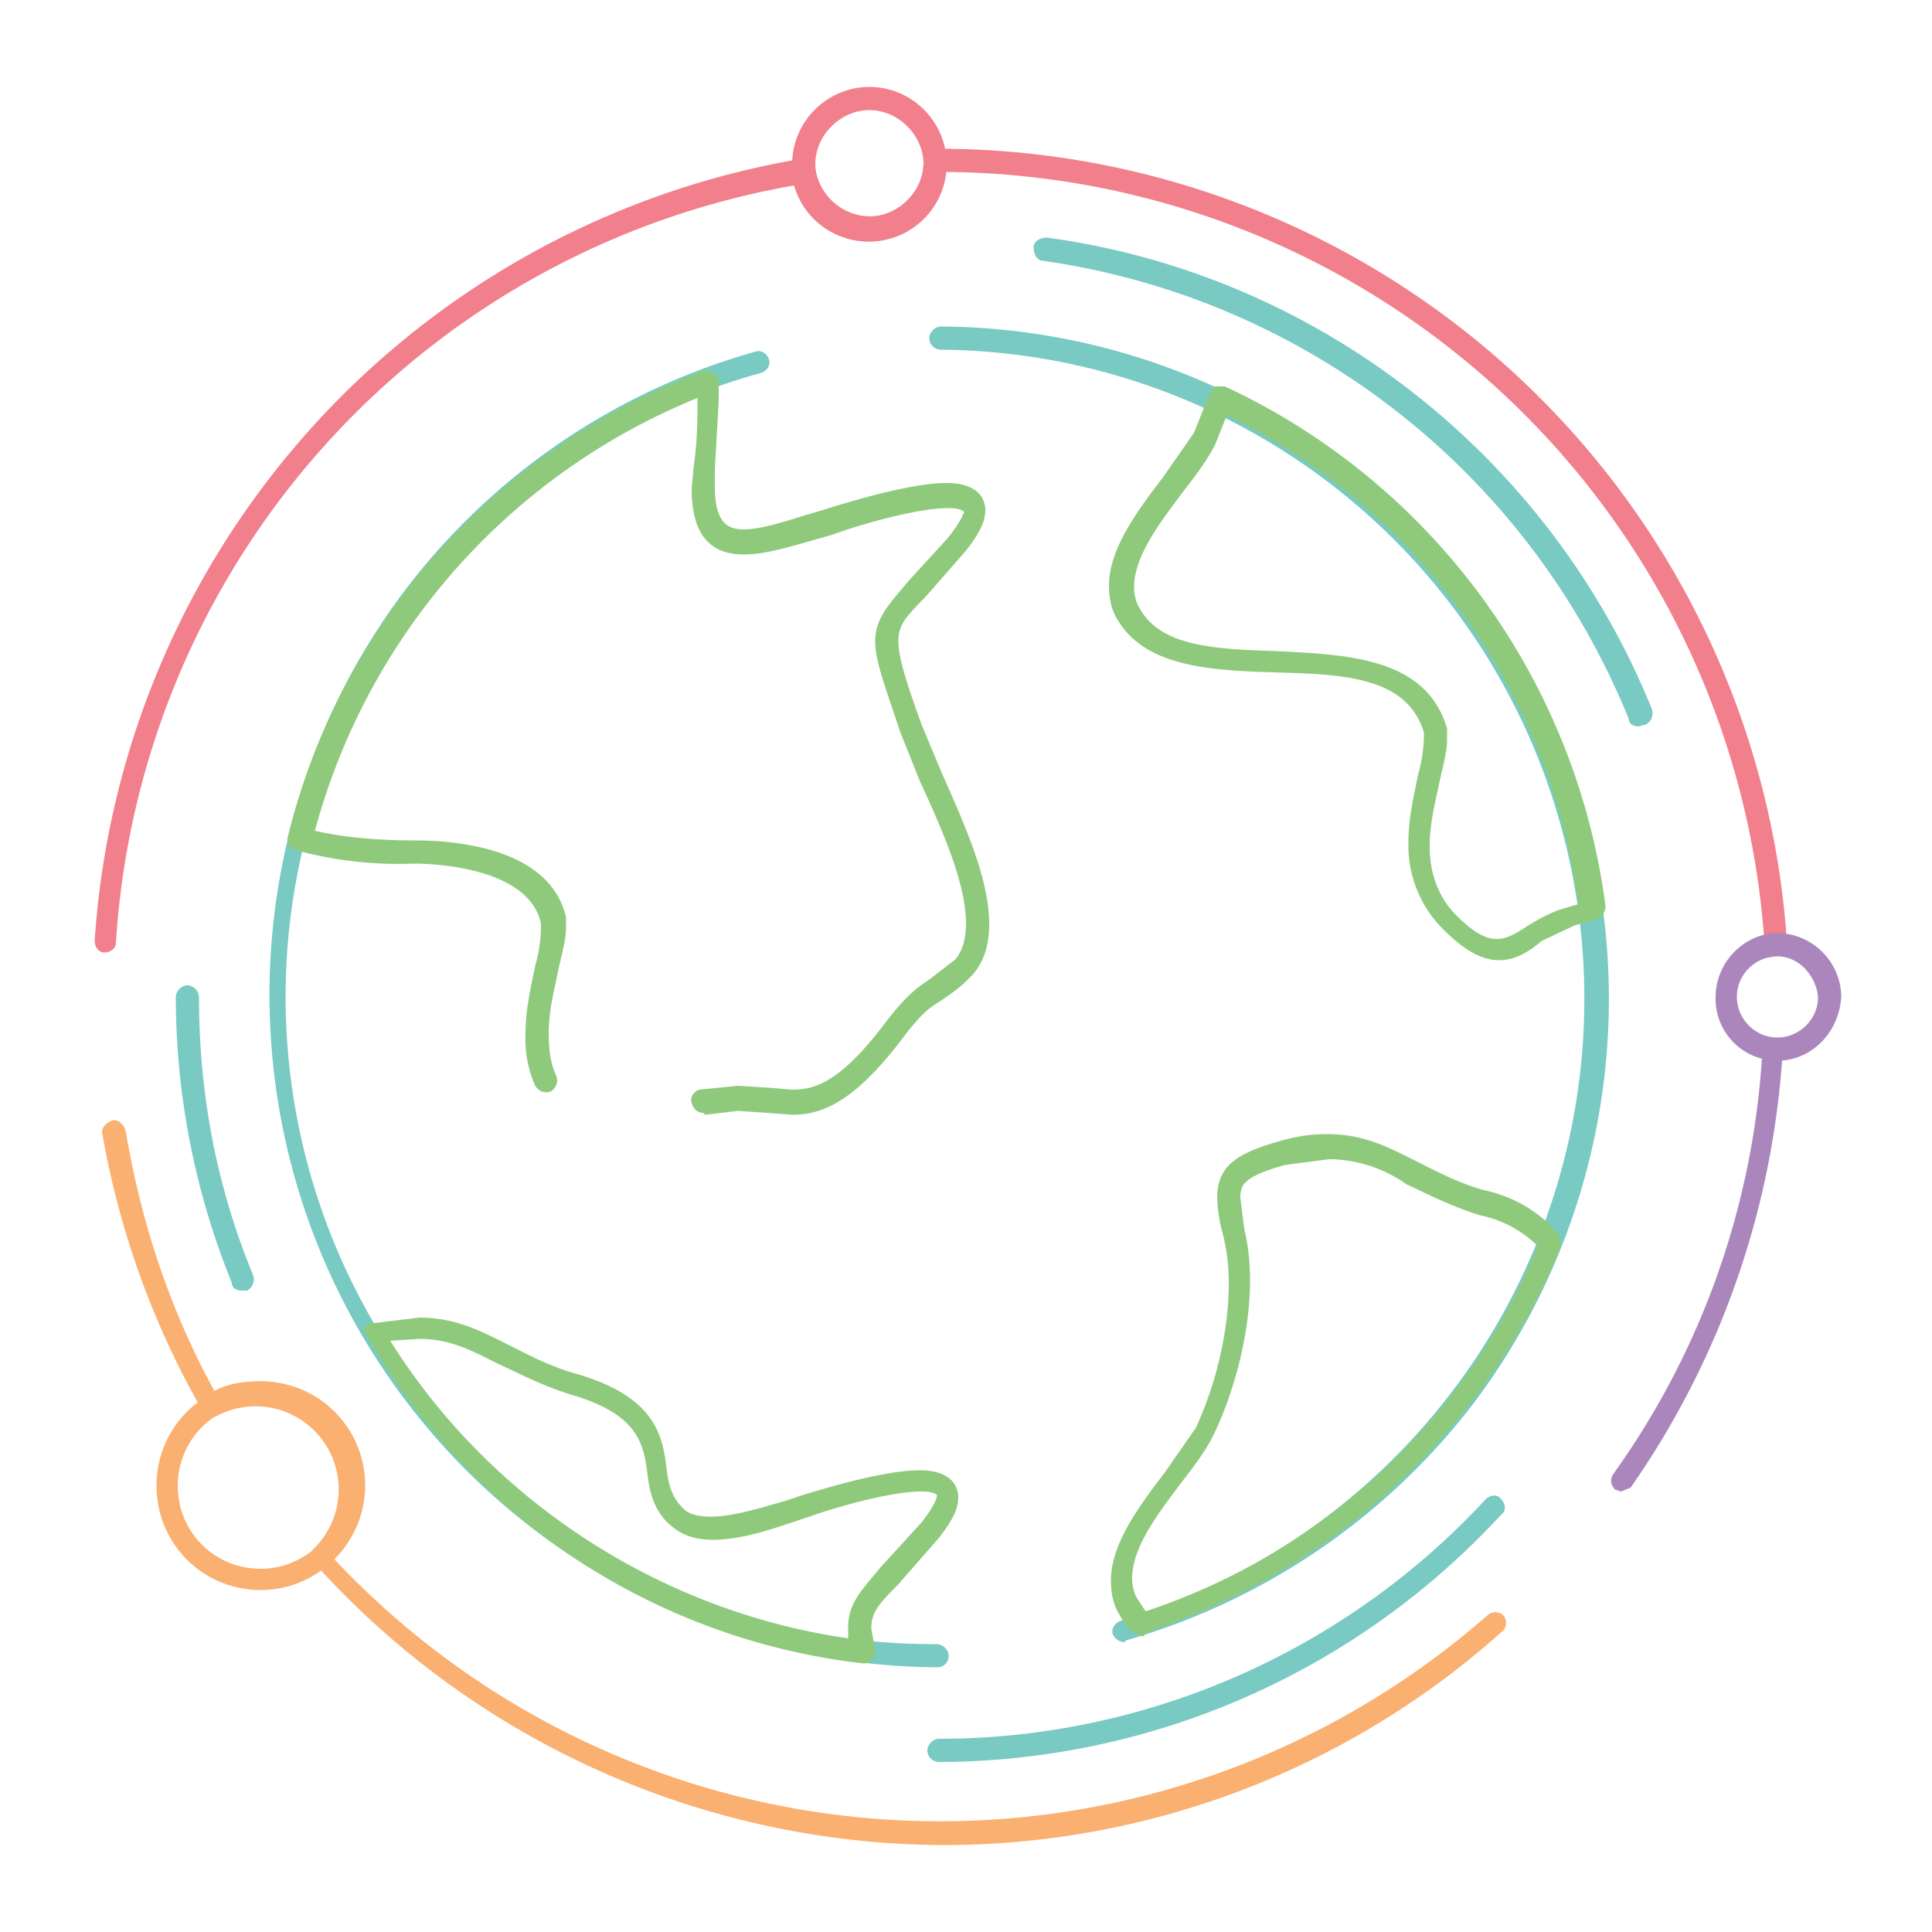<svg xmlns="http://www.w3.org/2000/svg" id="Layer_1" x="0" y="0" version="1.1" viewBox="0 0 100 100" xml:space="preserve">
  <style>
    .st0{fill:#78cac3}
		.st1{fill:#8fca7c}
		.st2{fill:#fab070}
		.st3{fill:#f27f8c}
		.st4{fill:#aa86bd}

		@keyframes spin {
		  from {
		    transform: rotate(0deg);
		  }
		  to {
		    transform: rotate(360deg);
		  }
		}

    #earth1, #earth2, #earth3{
    transform-origin: 48.8% 51.5%;
    }
		#earth1 {
			animation: spin 80s infinite linear;
		}
		#earth2 {
			animation: spin 160s infinite linear;
      z-index: 1;
		}
		#earth3 {
			animation: spin 300s infinite linear;
      z-index: 0;
		}
  </style>
  <g id="earth1">
    <path d="M48.5 86.3A34.8 34.8 0 0121 30.5a34.5 34.5 0 0118.1-12.3c.3-.1.6.1.7.4.1.3-.1.6-.4.7a33.5 33.5 0 009.1 65.8c.3 0 .6.3.6.6 0 .4-.3.6-.6.6zm9.7-1.3a.7.7 0 01-.6-.4c-.1-.3.1-.6.4-.7a33.6 33.6 0 00-9.3-65.8.6.6 0 01-.6-.6c0-.3.3-.6.6-.6a34.8 34.8 0 0127.6 55.7 34.7 34.7 0 01-18 12.3l-.1.1z" class="st0"/>
    <path d="M44.7 86.1c-.1 0-.1 0 0 0a34 34 0 01-25.9-17.3c.1-.1.2-.3.4-.3l2.5-.3c1.9 0 3.2.7 4.6 1.4 1 .5 2.1 1.1 3.5 1.5 4.2 1.2 4.5 3.3 4.7 4.9.1.9.3 1.6 1 2.2.3.2.7.3 1.3.3 1.2 0 2.7-.5 3.8-.8l.6-.2.3-.1c1.3-.4 4.3-1.3 6.1-1.3 1.7 0 2 .9 2 1.4 0 .6-.3 1.2-1 2.1L46.5 82c-1.1 1.1-1.4 1.5-1.4 2.3l.2 1.1v.2c0 .2-.3.5-.6.5zM20.2 69.4c5.2 8.3 14 14 23.7 15.4v-.6c0-1.2.7-1.9 1.7-3.1l2.1-2.3c.7-.9.8-1.3.8-1.4 0 0-.1-.2-.8-.2-1.7 0-4.7.9-5.8 1.3l-.3.1-.6.2c-1.2.4-2.7.9-4.1.9-.8 0-1.5-.2-2-.6-1.1-.8-1.3-2-1.4-2.9-.2-1.5-.5-3-3.9-4-1.6-.5-2.7-1.1-3.8-1.6-1.4-.7-2.5-1.3-4.1-1.3l-1.5.1zM36.4 57.6c-.3 0-.5-.2-.6-.5-.1-.3.1-.6.4-.7l2-.2 1.6.1 1.2.1c1.1 0 2.4-.3 4.7-3.3 1.2-1.6 1.8-2 2.4-2.4l1.3-1c.4-.4.6-1.1.6-1.9 0-2.2-1.4-5.2-2.4-7.4l-1-2.5c-.8-2.4-1.3-3.7-1.3-4.7 0-1.2.7-1.9 1.7-3.1l2.1-2.3c.7-.9.8-1.3.8-1.3s-.1-.2-.8-.2c-1.7 0-4.7.9-5.8 1.3l-.3.1-.7.2c-1.4.4-2.7.8-3.8.8-1.8 0-2.7-1.1-2.7-3.4l.1-1.1c.2-1.4.2-2.5.2-3.4v-.2A33.6 33.6 0 0016.3 43c1.3.3 3 .5 5.2.5 2.1 0 7 .4 7.8 4v.5c0 .6-.2 1.3-.4 2.2-.2 1-.5 2.1-.5 3.3 0 .8.1 1.6.4 2.2.1.3 0 .6-.3.8-.3.1-.6 0-.8-.3a6 6 0 01-.5-2.7c0-1.3.3-2.5.5-3.5a8 8 0 00.3-1.9v-.3c-.6-2.8-5.2-3.1-6.6-3.1a20 20 0 01-6.1-.7c-.3-.1-.5-.4-.4-.7a34.5 34.5 0 0121.5-24.1c.2-.1.4 0 .5.1.2.1.3.3.3.4v1.1l-.2 3.5v.9c0 2 .8 2.2 1.5 2.2.9 0 2.1-.4 3.4-.8l.7-.2.3-.1c1.3-.4 4.3-1.3 6.1-1.3 1.7 0 2 .9 2 1.4 0 .6-.3 1.2-1 2.1l-2.1 2.4c-1.1 1.1-1.4 1.5-1.4 2.3 0 .8.4 2.1 1.2 4.3l1 2.4c1.1 2.5 2.5 5.5 2.5 7.9 0 1.2-.3 2.1-1 2.8-.7.7-1.1.9-1.5 1.2-.5.3-1 .6-2.1 2.1-2.4 3.1-4 3.8-5.6 3.8l-1.3-.1-1.5-.1-1.7.2-.1-.1zM77.6 49.7c-.9 0-1.8-.5-2.9-1.6a6.1 6.1 0 01-1.8-4.5c0-1.3.3-2.5.5-3.5a8 8 0 00.3-1.9v-.3c-.9-2.9-4.2-3-7.8-3.1-3.3-.1-6.7-.3-8.1-2.8-.3-.5-.4-1.1-.4-1.7 0-1.9 1.5-3.9 2.8-5.6l1.6-2.3.8-2 .3-.4h.5a34.6 34.6 0 0119.7 26.9c0 .3-.2.6-.5.7l-1.1.3-1.7.8c-.7.6-1.4 1-2.2 1zM63.5 21.5l-.6 1.5c-.4.8-1 1.6-1.7 2.5-1.2 1.6-2.5 3.3-2.5 4.9 0 .4.1.8.3 1.1 1.1 2 4 2.1 7.1 2.2 3.6.2 7.7.3 8.8 4v.6c0 .6-.2 1.3-.4 2.2-.2 1-.5 2.1-.5 3.3 0 1.5.5 2.7 1.4 3.6 1.1 1.1 1.7 1.2 2.1 1.2.5 0 1-.3 1.6-.7.5-.3 1.2-.7 1.9-.9l.7-.2a33 33 0 00-18.2-25.3zM59.2 84.7l-.4-.1c-.4-.3-.7-.7-.9-1.1-.3-.5-.4-1.1-.4-1.7 0-1.9 1.5-3.9 2.8-5.6l1.6-2.3c1.1-2.4 1.7-5.1 1.7-7.5 0-.9-.1-1.7-.3-2.5A8 8 0 0163 62c0-1.7 1.1-2.3 3.1-2.9 1-.3 1.8-.4 2.6-.4 1.9 0 3.2.7 4.6 1.4 1 .5 2.1 1.1 3.5 1.5a7 7 0 013.9 2.3l.1.6a35 35 0 01-21.5 20l-.1.2zM68.8 60l-2.3.3c-2.1.6-2.3 1-2.3 1.7l.2 1.6c.2.8.3 1.7.3 2.7 0 2.5-.7 5.5-1.9 8-.4.8-1 1.6-1.7 2.5-1.2 1.6-2.5 3.3-2.5 4.9 0 .4.1.8.3 1.1l.4.6a33.3 33.3 0 0020.3-18.9 6 6 0 00-3-1.6c-1.6-.5-2.7-1.1-3.8-1.6a7 7 0 00-4-1.3z" class="st1"/>
  </g>
  <g id="earth2">
    <path d="M12.5 66.8c-.2 0-.5-.1-.5-.4a39.4 39.4 0 01-2.9-14.8c0-.3.3-.6.6-.6s.6.3.6.6c0 5 .9 9.8 2.8 14.4.1.3 0 .6-.3.8h-.3zM48.6 91.2a.6.6 0 01-.6-.6c0-.3.3-.6.6-.6 10.7 0 21-4.5 28.3-12.4.2-.2.6-.3.8 0 .2.2.3.6 0 .8a39.7 39.7 0 01-29.1 12.8zM84.8 37.6c-.2 0-.5-.1-.5-.4A38.6 38.6 0 0054 13.5c-.3 0-.5-.3-.5-.7 0-.3.3-.5.7-.5 14 1.9 26 11.3 31.3 24.4.1.3 0 .6-.3.8l-.4.1z" class="st0"/>
  </g>
  <g id="earth3">
    <path  d="M48.7 95.5A44 44 0 0116 80.6l.2-.4a4.3 4.3 0 00-5-6.9l-.5.1a44 44 0 01-5.4-14.7c-.1-.3.2-.6.5-.7.3-.1.6.2.7.5.8 4.8 2.3 9.3 4.6 13.5.7-.4 1.5-.5 2.4-.5a5.4 5.4 0 013.8 9.2A43 43 0 0077 83.6c.2-.2.6-.2.8 0 .2.2.2.6 0 .8a43.3 43.3 0 01-29.1 11.1z" class="st2"/>
    <path  d="M48.7 7.7h-.3l-.4.2-.2.4v.1c0 1.5-1.3 2.8-2.8 2.8a2.9 2.9 0 01-2.8-2.5l-.2-.4-.4-.1A44 44 0 004.9 48.7c0 .3.2.6.5.6s.6-.2.6-.5A42.5 42.5 0 0141.1 9.6a4 4 0 003.8 2.9 4 4 0 004-3.6 42.8 42.8 0 0142.4 39.5h-.1c.1.3.1.5 0 .8l-.1.4h.1l.7-.1.4-.2.2-.4A44 44 0 0048.7 7.7z" class="st3"/>
    <path  d="M92.3 53.9l-.3-.2-.6.4-.2.1-.1.5h.1a41.5 41.5 0 01-7.7 21.6c-.2.3-.1.6.1.8l.3.1.5-.2a44.1 44.1 0 007.9-23.1z" class="st4"/>
    <path d="M45 12.5c-2.2 0-4-1.8-4-4s1.8-4 4-4 4 1.8 4 4-1.8 4-4 4zm0-6.8c-1.5 0-2.8 1.3-2.8 2.8s1.3 2.8 2.8 2.8c1.6 0 2.8-1.3 2.8-2.8S46.5 5.7 45 5.7z" class="st3"/>
    <path d="M92 54.9a3.2 3.2 0 01-3.2-3.3c0-1.8 1.5-3.3 3.2-3.3 1.8 0 3.3 1.5 3.3 3.3-.1 1.8-1.5 3.3-3.3 3.3zm0-5.4c-1.1 0-2.1.9-2.1 2.1 0 1.1.9 2.1 2.1 2.1 1.1 0 2.1-.9 2.1-2.1-.1-1.1-1-2.1-2.1-2.1z" class="st4"/>
    <path d="M13.5 82.3c-3 0-5.4-2.4-5.4-5.4 0-3 2.4-5.4 5.4-5.4 3 0 5.4 2.4 5.4 5.4 0 2.9-2.4 5.4-5.4 5.4zm0-9.7a4.3 4.3 0 00-4.3 4.3c0 2.4 1.9 4.3 4.3 4.3 2.3 0 4.3-1.9 4.3-4.3-.1-2.4-2-4.3-4.3-4.3z" class="st2"/>
  </g>
</svg>
